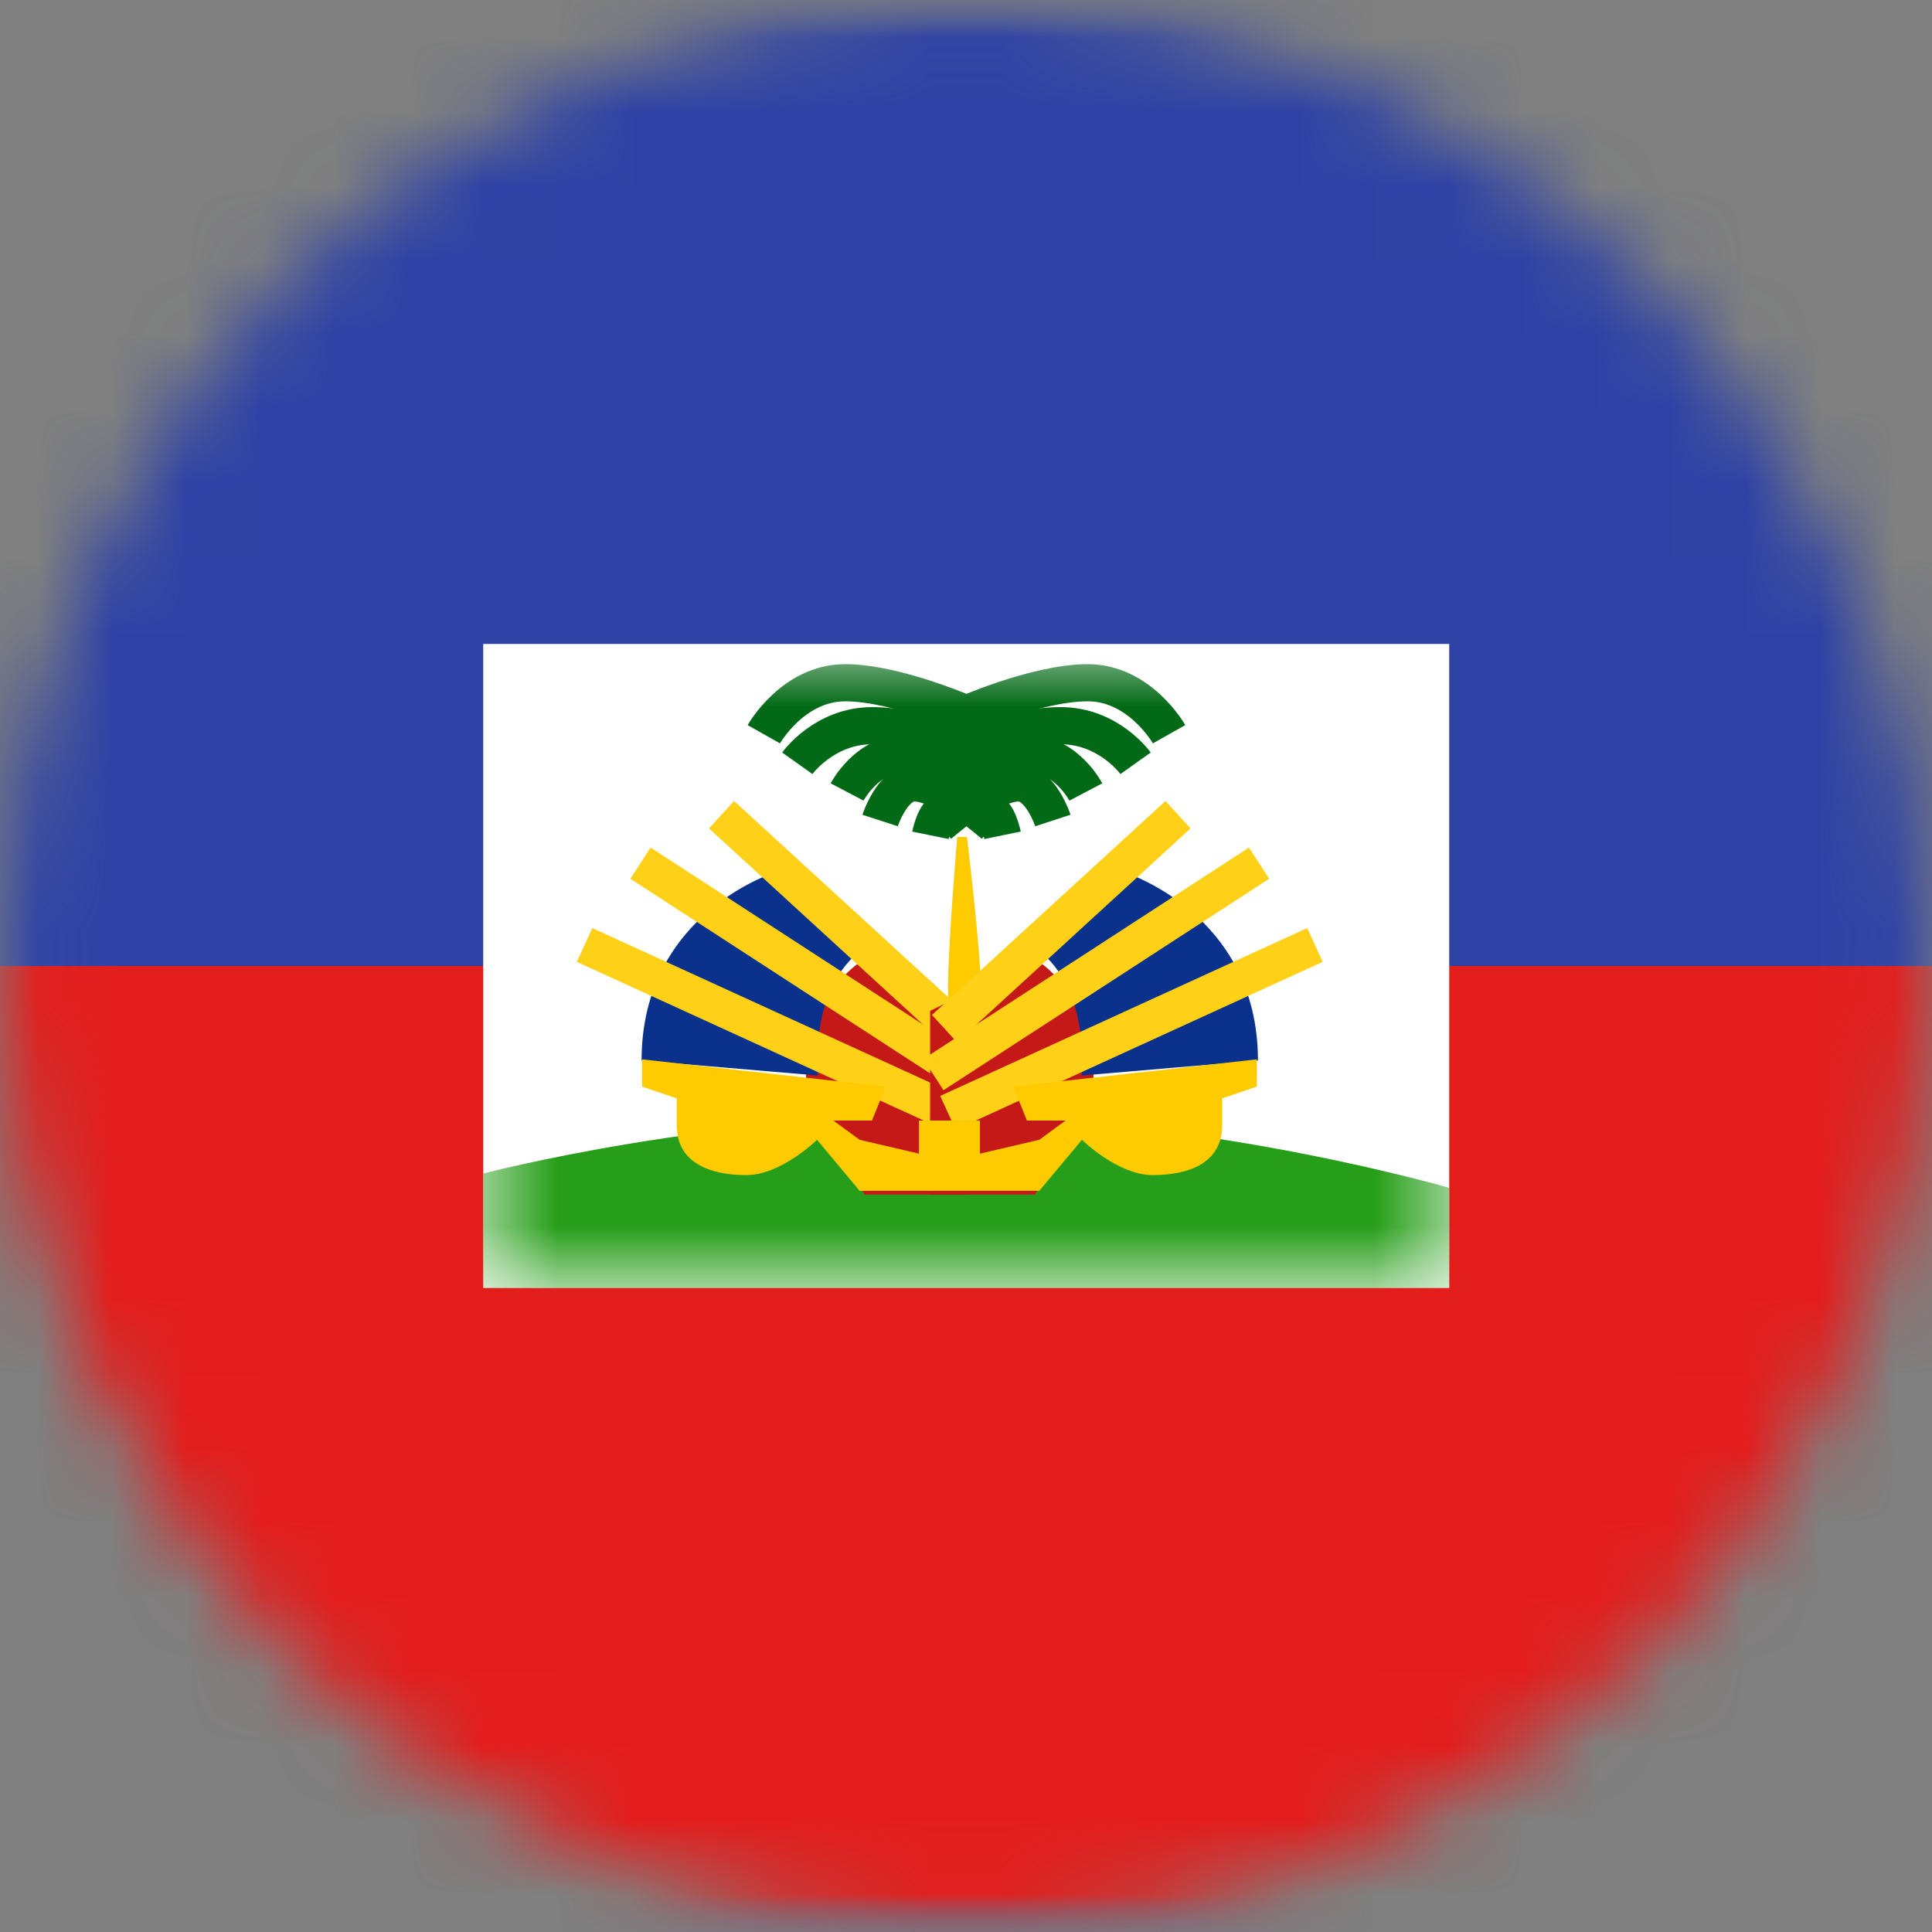 <svg width="26" height="26" viewBox="0 0 26 26" fill="none" xmlns="http://www.w3.org/2000/svg">
<rect x="0" y="0" width="26" height="26" fill="#808080" stroke="none"/>
<mask id="mask0_1_11668" style="mask-type:alpha" maskUnits="userSpaceOnUse" x="0" y="0" width="26" height="26">
<circle cx="13" cy="13" r="13" fill="#634848"/>
</mask>
<g mask="url(#mask0_1_11668)">
<mask id="mask1_1_11668" style="mask-type:alpha" maskUnits="userSpaceOnUse" x="-5" y="0" width="36" height="26">
<rect x="-4.333" width="34.667" height="26" fill="white"/>
</mask>
<g mask="url(#mask1_1_11668)">
<path fill-rule="evenodd" clip-rule="evenodd" d="M-4.331 0V26H30.336V0H-4.331Z" fill="#2E42A5"/>
<mask id="mask2_1_11668" style="mask-type:alpha" maskUnits="userSpaceOnUse" x="-5" y="0" width="36" height="26">
<path fill-rule="evenodd" clip-rule="evenodd" d="M-4.331 0V26H30.336V0H-4.331Z" fill="white"/>
</mask>
<g mask="url(#mask2_1_11668)">
<path fill-rule="evenodd" clip-rule="evenodd" d="M-4.331 13V26H30.336V13H-4.331Z" fill="#E31D1C"/>
<rect x="6.503" y="8.666" width="13" height="8.667" fill="white"/>
<mask id="mask3_1_11668" style="mask-type:alpha" maskUnits="userSpaceOnUse" x="6" y="8" width="14" height="10">
<rect x="6.503" y="8.666" width="13" height="8.667" fill="white"/>
</mask>
<g mask="url(#mask3_1_11668)">
<path fill-rule="evenodd" clip-rule="evenodd" d="M6.503 15.793C6.503 15.793 9.623 14.973 13.003 15.023C16.382 15.073 19.503 15.986 19.503 15.986V17.334H6.503V15.793Z" fill="#279E19"/>
<path d="M13.087 9.642C13.087 9.642 12.078 9.188 11.374 9.188C10.67 9.188 10.279 9.881 10.279 9.881" stroke="#026A16" stroke-width="0.5"/>
<path d="M13.314 10.098C13.314 10.098 12.386 9.766 11.738 9.766C11.09 9.766 10.73 10.272 10.73 10.272" stroke="#026A16" stroke-width="0.5"/>
<path d="M13.311 10.483C13.311 10.483 12.624 10.151 12.145 10.151C11.666 10.151 11.4 10.658 11.4 10.658" stroke="#026A16" stroke-width="0.5"/>
<path d="M13.024 10.868C13.024 10.868 12.6 10.536 12.304 10.536C12.008 10.536 11.844 11.042 11.844 11.042" stroke="#026A16" stroke-width="0.5"/>
<path d="M12.993 11.13C12.993 11.13 12.823 10.921 12.705 10.921C12.586 10.921 12.521 11.241 12.521 11.241" stroke="#026A16" stroke-width="0.5"/>
<path d="M12.925 9.642C12.925 9.642 13.934 9.188 14.638 9.188C15.342 9.188 15.733 9.881 15.733 9.881" stroke="#026A16" stroke-width="0.5"/>
<path d="M12.698 10.098C12.698 10.098 13.626 9.766 14.274 9.766C14.922 9.766 15.282 10.272 15.282 10.272" stroke="#026A16" stroke-width="0.5"/>
<path d="M12.701 10.483C12.701 10.483 13.388 10.151 13.867 10.151C14.346 10.151 14.613 10.658 14.613 10.658" stroke="#026A16" stroke-width="0.5"/>
<path d="M12.988 10.868C12.988 10.868 13.412 10.536 13.708 10.536C14.004 10.536 14.169 11.042 14.169 11.042" stroke="#026A16" stroke-width="0.5"/>
<path d="M13.019 11.13C13.019 11.13 13.189 10.921 13.307 10.921C13.426 10.921 13.492 11.241 13.492 11.241" stroke="#026A16" stroke-width="0.5"/>
<path fill-rule="evenodd" clip-rule="evenodd" d="M12.882 11.264C12.882 11.264 12.758 12.713 12.758 13.303C12.758 13.892 12.882 15.165 12.882 15.165H13.2C13.2 15.165 13.2 13.795 13.2 13.303C13.2 12.81 13.013 11.264 13.013 11.264H12.882Z" fill="#FECA00"/>
<path fill-rule="evenodd" clip-rule="evenodd" d="M11.63 12.912C11.63 12.912 10.846 13.332 10.846 14.575L11.63 16.076H13.046V13.604L11.63 12.912Z" fill="#C51918"/>
<path fill-rule="evenodd" clip-rule="evenodd" d="M10.466 11.727C10.466 11.727 8.634 12.27 8.634 14.272L11.007 14.474C11.007 14.474 10.877 13.311 11.608 12.773L10.466 11.727Z" fill="#0A328C"/>
<path d="M9.71 10.964L12.852 13.843" stroke="#FFD018" stroke-width="0.5"/>
<path d="M8.619 11.616L13.002 14.462" stroke="#FFD018" stroke-width="0.5"/>
<path d="M7.867 12.717L12.806 14.976" stroke="#FFD018" stroke-width="0.5"/>
<path fill-rule="evenodd" clip-rule="evenodd" d="M8.641 14.256L11.919 14.623L11.735 15.08H11.215L11.569 15.339L12.367 15.525V15.08H13.066V16.026H11.569L10.995 15.339C10.995 15.339 10.513 15.814 10.042 15.814C9.571 15.814 9.107 15.66 9.107 15.141C9.107 14.623 9.107 14.781 9.107 14.781L8.641 14.623V14.256Z" fill="#FECA00"/>
<path fill-rule="evenodd" clip-rule="evenodd" d="M13.932 12.912C13.932 12.912 14.717 13.332 14.717 14.575L13.932 16.076H12.517V13.604L13.932 12.912Z" fill="#C51918"/>
<path fill-rule="evenodd" clip-rule="evenodd" d="M15.097 11.727C15.097 11.727 16.929 12.27 16.929 14.272L14.556 14.474C14.556 14.474 14.685 13.311 13.955 12.773L15.097 11.727Z" fill="#0A328C"/>
<path d="M15.853 10.964L12.711 13.843" stroke="#FFD018" stroke-width="0.5"/>
<path d="M16.944 11.616L12.561 14.462" stroke="#FFD018" stroke-width="0.5"/>
<path d="M17.696 12.717L12.757 14.976" stroke="#FFD018" stroke-width="0.5"/>
<path fill-rule="evenodd" clip-rule="evenodd" d="M16.914 14.256L13.636 14.623L13.82 15.08H14.34L13.986 15.339L13.188 15.525V15.08H12.489V16.026H13.986L14.56 15.339C14.56 15.339 15.043 15.814 15.513 15.814C15.984 15.814 16.448 15.66 16.448 15.141C16.448 14.623 16.448 14.781 16.448 14.781L16.914 14.623V14.256Z" fill="#FECA00"/>
</g>
</g>
</g>
</g>
</svg>
